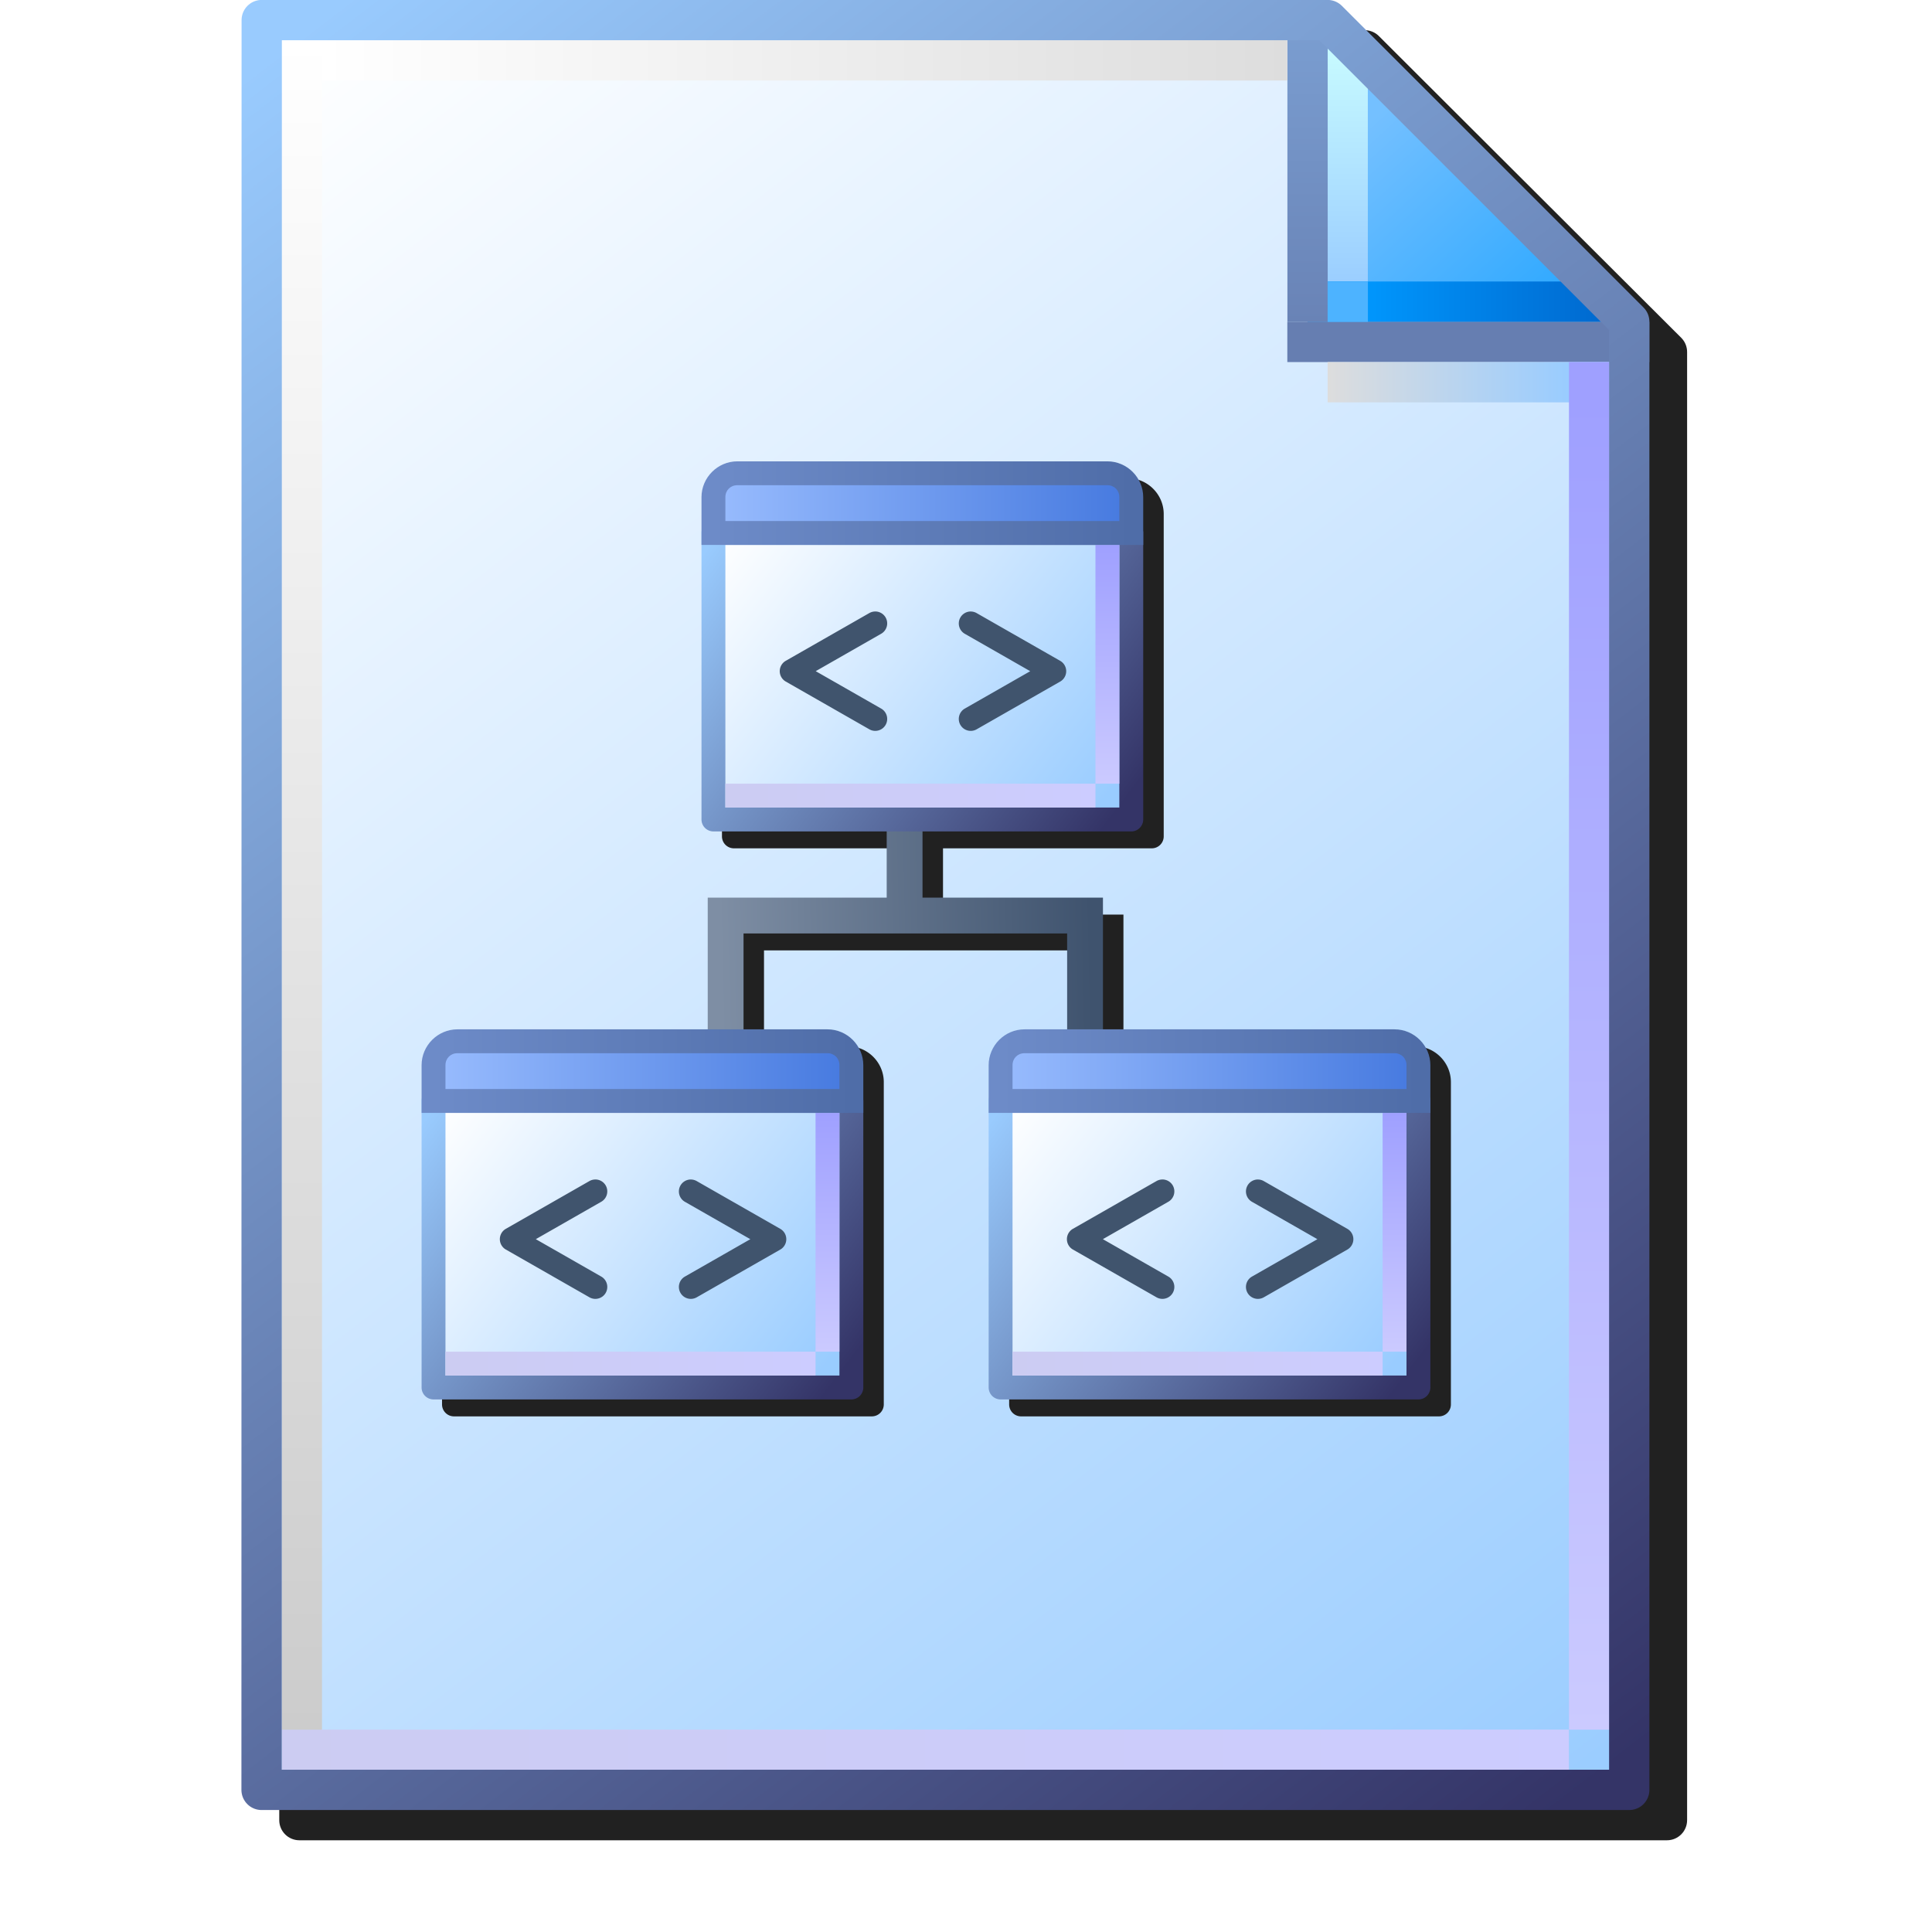 <?xml version="1.0" encoding="UTF-8" standalone="no"?>
<svg
   inkscape:export-ydpi="96"
   inkscape:export-xdpi="96"
   inkscape:export-filename="/media/klapeto/Αρχεία/WindowsXP Theme/Vectors/RASTER/application-xsd.png"
   width="256"
   height="256"
   viewBox="0 0 256 256"
   version="1.1"
   id="svg8"
   inkscape:version="1.1.1 (3bf5ae0d25, 2021-09-20)"
   sodipodi:docname="schema.svg"
   xmlns:inkscape="http://www.inkscape.org/namespaces/inkscape"
   xmlns:sodipodi="http://sodipodi.sourceforge.net/DTD/sodipodi-0.dtd"
   xmlns:xlink="http://www.w3.org/1999/xlink"
   xmlns="http://www.w3.org/2000/svg"
   xmlns:svg="http://www.w3.org/2000/svg"
   xmlns:rdf="http://www.w3.org/1999/02/22-rdf-syntax-ns#"
   xmlns:cc="http://creativecommons.org/ns#"
   xmlns:dc="http://purl.org/dc/elements/1.1/">
  <defs
     id="defs2">
    <linearGradient
       id="linearGradient3564"
       inkscape:collect="always">
      <stop
         id="stop3560"
         offset="0"
         style="stop-color:#3f536e;stop-opacity:1" />
      <stop
         id="stop3562"
         offset="1"
         style="stop-color:#7e8ea4;stop-opacity:1" />
    </linearGradient>
    <linearGradient
       id="linearGradient3156"
       inkscape:collect="always">
      <stop
         id="stop3152"
         offset="0"
         style="stop-color:#4f6da8;stop-opacity:1" />
      <stop
         id="stop3154"
         offset="1"
         style="stop-color:#6d8bc8;stop-opacity:1" />
    </linearGradient>
    <linearGradient
       id="linearGradient3150"
       inkscape:collect="always">
      <stop
         id="stop3146"
         offset="0"
         style="stop-color:#96bafd;stop-opacity:1" />
      <stop
         id="stop3148"
         offset="1"
         style="stop-color:#487be0;stop-opacity:1" />
    </linearGradient>
    <linearGradient
       inkscape:collect="always"
       id="linearGradient1663">
      <stop
         style="stop-color:#ffffff;stop-opacity:1"
         offset="0"
         id="stop1659" />
      <stop
         style="stop-color:#dddddd;stop-opacity:1"
         offset="1"
         id="stop1661" />
    </linearGradient>
    <linearGradient
       inkscape:collect="always"
       id="linearGradient1653">
      <stop
         style="stop-color:#cccccc;stop-opacity:1"
         offset="0"
         id="stop1649" />
      <stop
         style="stop-color:#ffffff;stop-opacity:1"
         offset="1"
         id="stop1651" />
    </linearGradient>
    <linearGradient
       inkscape:collect="always"
       id="linearGradient1643">
      <stop
         style="stop-color:#ccccf2;stop-opacity:1"
         offset="0"
         id="stop1639" />
      <stop
         style="stop-color:#ccccff;stop-opacity:1"
         offset="1"
         id="stop1641" />
    </linearGradient>
    <linearGradient
       inkscape:collect="always"
       id="linearGradient1633">
      <stop
         style="stop-color:#9fa0ff;stop-opacity:1"
         offset="0"
         id="stop1629" />
      <stop
         style="stop-color:#cbcaff;stop-opacity:1"
         offset="1"
         id="stop1631" />
    </linearGradient>
    <linearGradient
       inkscape:collect="always"
       id="linearGradient869">
      <stop
         style="stop-color:#343467;stop-opacity:1"
         offset="0"
         id="stop865" />
      <stop
         style="stop-color:#99cbfe;stop-opacity:1"
         offset="1"
         id="stop867" />
    </linearGradient>
    <linearGradient
       inkscape:collect="always"
       id="linearGradient861">
      <stop
         style="stop-color:#99ccff;stop-opacity:1;"
         offset="0"
         id="stop857" />
      <stop
         style="stop-color:#ffffff;stop-opacity:1"
         offset="1"
         id="stop859" />
    </linearGradient>
    <linearGradient
       y2="83.838"
       x2="102.626"
       y1="95.322"
       x1="111.461"
       gradientTransform="translate(-88.178,-83.548)"
       gradientUnits="userSpaceOnUse"
       id="linearGradient1832-9-2-9"
       xlink:href="#linearGradient861"
       inkscape:collect="always" />
    <linearGradient
       gradientTransform="translate(14.155)"
       y2="11.509"
       x2="8.731"
       y1="11.509"
       x1="0.265"
       gradientUnits="userSpaceOnUse"
       id="linearGradient1850-2-8-5"
       xlink:href="#linearGradient1643"
       inkscape:collect="always" />
    <linearGradient
       gradientTransform="translate(14.155)"
       y2="0.265"
       x2="0.397"
       y1="11.377"
       x1="0.397"
       gradientUnits="userSpaceOnUse"
       id="linearGradient1852-3-8-9"
       xlink:href="#linearGradient1653"
       inkscape:collect="always" />
    <linearGradient
       y2="83.838"
       x2="102.626"
       y1="95.189"
       x1="111.329"
       gradientTransform="translate(-88.178,-83.548)"
       gradientUnits="userSpaceOnUse"
       id="linearGradient1834-1-8-5"
       xlink:href="#linearGradient869"
       inkscape:collect="always" />
    <linearGradient
       id="linearGradient1623"
       inkscape:collect="always">
      <stop
         id="stop1619"
         offset="0"
         style="stop-color:#dddddd;stop-opacity:1" />
      <stop
         id="stop1621"
         offset="1"
         style="stop-color:#99ccff;stop-opacity:1" />
    </linearGradient>
    <linearGradient
       inkscape:collect="always"
       id="linearGradient1613">
      <stop
         style="stop-color:#6983b6;stop-opacity:1"
         offset="0"
         id="stop1609" />
      <stop
         style="stop-color:#7ca0d3;stop-opacity:1"
         offset="1"
         id="stop1611" />
    </linearGradient>
    <linearGradient
       id="linearGradient1601"
       inkscape:collect="always">
      <stop
         id="stop1597"
         offset="0"
         style="stop-color:#0096fc;stop-opacity:1" />
      <stop
         id="stop1599"
         offset="1"
         style="stop-color:#0068ce;stop-opacity:1" />
    </linearGradient>
    <linearGradient
       id="linearGradient1576"
       inkscape:collect="always">
      <stop
         id="stop1572"
         offset="0"
         style="stop-color:#9bceff;stop-opacity:1" />
      <stop
         id="stop1574"
         offset="1"
         style="stop-color:#c9fcff;stop-opacity:1" />
    </linearGradient>
    <linearGradient
       id="linearGradient1562"
       inkscape:collect="always">
      <stop
         id="stop1558"
         offset="0"
         style="stop-color:#2da8ff;stop-opacity:1" />
      <stop
         id="stop1560"
         offset="1"
         style="stop-color:#74c0ff;stop-opacity:1" />
    </linearGradient>
    <linearGradient
       gradientTransform="translate(14.155)"
       y2="0.69"
       x2="7.542"
       y1="1.984"
       x1="8.731"
       gradientUnits="userSpaceOnUse"
       id="linearGradient1836"
       xlink:href="#linearGradient1562"
       inkscape:collect="always" />
    <linearGradient
       gradientTransform="translate(14.155)"
       y2="0.265"
       x2="7.276"
       y1="1.852"
       x1="7.276"
       gradientUnits="userSpaceOnUse"
       id="linearGradient1838"
       xlink:href="#linearGradient1576"
       inkscape:collect="always" />
    <linearGradient
       gradientTransform="translate(14.155)"
       y2="1.984"
       x2="8.996"
       y1="1.984"
       x1="7.408"
       gradientUnits="userSpaceOnUse"
       id="linearGradient1840"
       xlink:href="#linearGradient1601"
       inkscape:collect="always" />
    <linearGradient
       gradientTransform="translate(14.155)"
       y2="0"
       x2="7.011"
       y1="2.117"
       x1="7.011"
       gradientUnits="userSpaceOnUse"
       id="linearGradient1842"
       xlink:href="#linearGradient1613"
       inkscape:collect="always" />
    <linearGradient
       gradientTransform="translate(14.155)"
       y2="2.514"
       x2="8.731"
       y1="2.514"
       x1="7.144"
       gradientUnits="userSpaceOnUse"
       id="linearGradient1846"
       xlink:href="#linearGradient1623"
       inkscape:collect="always" />
    <linearGradient
       gradientTransform="translate(14.155)"
       y2="11.377"
       x2="8.864"
       y1="2.646"
       x1="8.864"
       gradientUnits="userSpaceOnUse"
       id="linearGradient1848"
       xlink:href="#linearGradient1633"
       inkscape:collect="always" />
    <linearGradient
       gradientTransform="translate(14.155)"
       y2="0.397"
       x2="6.879"
       y1="0.397"
       x1="0.529"
       gradientUnits="userSpaceOnUse"
       id="linearGradient1854"
       xlink:href="#linearGradient1663"
       inkscape:collect="always" />
    <filter
       inkscape:collect="always"
       style="color-interpolation-filters:sRGB"
       id="filter1189"
       x="-0.055"
       width="1.11"
       y="-0.043"
       height="1.085">
      <feGaussianBlur
         inkscape:collect="always"
         stdDeviation="4.264"
         id="feGaussianBlur1191" />
    </filter>
    <linearGradient
       y2="56"
       x2="-282.932"
       y1="55.641"
       x1="-267.358"
       gradientTransform="translate(-12.568)"
       gradientUnits="userSpaceOnUse"
       id="linearGradient4966"
       xlink:href="#linearGradient3564"
       inkscape:collect="always" />
    <linearGradient
       y2="0"
       x2="-16.432"
       y1="17.764"
       x1="8.334"
       gradientTransform="matrix(0.653,0,0,0.606,-118.875,-0.771)"
       gradientUnits="userSpaceOnUse"
       id="linearGradient4968"
       xlink:href="#linearGradient861"
       inkscape:collect="always" />
    <linearGradient
       y2="4"
       x2="-17.941"
       y1="22.473"
       x1="8.09"
       gradientTransform="matrix(0.653,0,0,0.606,-118.216,-3.127)"
       gradientUnits="userSpaceOnUse"
       id="linearGradient4970"
       xlink:href="#linearGradient869"
       inkscape:collect="always" />
    <linearGradient
       y2="14.252"
       x2="7.756"
       y1="0.933"
       x1="7.756"
       gradientTransform="matrix(0.809,0,0,0.751,-119.704,-1.2)"
       gradientUnits="userSpaceOnUse"
       id="linearGradient4972"
       xlink:href="#linearGradient1633"
       inkscape:collect="always" />
    <linearGradient
       y2="10.391"
       x2="19.386"
       y1="10.391"
       x1="0.218"
       gradientTransform="matrix(0.809,0,0,0.751,-129.609,2.198)"
       gradientUnits="userSpaceOnUse"
       id="linearGradient4974"
       xlink:href="#linearGradient1643"
       inkscape:collect="always" />
    <linearGradient
       y2="-9"
       x2="-116.932"
       y1="-9"
       x1="-133.432"
       gradientTransform="translate(4,6.5)"
       gradientUnits="userSpaceOnUse"
       id="linearGradient4976"
       xlink:href="#linearGradient3150"
       inkscape:collect="always" />
    <linearGradient
       y2="-8"
       x2="-133.932"
       y1="-8"
       x1="-116.432"
       gradientTransform="translate(4,6.5)"
       gradientUnits="userSpaceOnUse"
       id="linearGradient4978"
       xlink:href="#linearGradient3156"
       inkscape:collect="always" />
    <linearGradient
       y2="0"
       x2="-16.432"
       y1="17.764"
       x1="8.334"
       gradientTransform="matrix(0.653,0,0,0.606,-118.875,-0.771)"
       gradientUnits="userSpaceOnUse"
       id="linearGradient4980"
       xlink:href="#linearGradient861"
       inkscape:collect="always" />
    <linearGradient
       y2="4"
       x2="-17.941"
       y1="22.473"
       x1="8.09"
       gradientTransform="matrix(0.653,0,0,0.606,-118.216,-3.127)"
       gradientUnits="userSpaceOnUse"
       id="linearGradient4982"
       xlink:href="#linearGradient869"
       inkscape:collect="always" />
    <linearGradient
       y2="14.252"
       x2="7.756"
       y1="0.933"
       x1="7.756"
       gradientTransform="matrix(0.809,0,0,0.751,-119.704,-1.2)"
       gradientUnits="userSpaceOnUse"
       id="linearGradient4984"
       xlink:href="#linearGradient1633"
       inkscape:collect="always" />
    <linearGradient
       y2="10.391"
       x2="19.386"
       y1="10.391"
       x1="0.218"
       gradientTransform="matrix(0.809,0,0,0.751,-129.609,2.198)"
       gradientUnits="userSpaceOnUse"
       id="linearGradient4986"
       xlink:href="#linearGradient1643"
       inkscape:collect="always" />
    <linearGradient
       y2="-9"
       x2="-116.932"
       y1="-9"
       x1="-133.432"
       gradientTransform="translate(4,6.5)"
       gradientUnits="userSpaceOnUse"
       id="linearGradient4988"
       xlink:href="#linearGradient3150"
       inkscape:collect="always" />
    <linearGradient
       y2="-8"
       x2="-133.932"
       y1="-8"
       x1="-116.432"
       gradientTransform="translate(4,6.5)"
       gradientUnits="userSpaceOnUse"
       id="linearGradient4990"
       xlink:href="#linearGradient3156"
       inkscape:collect="always" />
    <linearGradient
       y2="0"
       x2="-16.432"
       y1="17.764"
       x1="8.334"
       gradientTransform="matrix(0.653,0,0,0.606,-118.875,-0.771)"
       gradientUnits="userSpaceOnUse"
       id="linearGradient4992"
       xlink:href="#linearGradient861"
       inkscape:collect="always" />
    <linearGradient
       y2="4"
       x2="-17.941"
       y1="22.473"
       x1="8.09"
       gradientTransform="matrix(0.653,0,0,0.606,-118.216,-3.127)"
       gradientUnits="userSpaceOnUse"
       id="linearGradient4994"
       xlink:href="#linearGradient869"
       inkscape:collect="always" />
    <linearGradient
       y2="14.252"
       x2="7.756"
       y1="0.933"
       x1="7.756"
       gradientTransform="matrix(0.809,0,0,0.751,-119.704,-1.2)"
       gradientUnits="userSpaceOnUse"
       id="linearGradient4996"
       xlink:href="#linearGradient1633"
       inkscape:collect="always" />
    <linearGradient
       y2="10.391"
       x2="19.386"
       y1="10.391"
       x1="0.218"
       gradientTransform="matrix(0.809,0,0,0.751,-129.609,2.198)"
       gradientUnits="userSpaceOnUse"
       id="linearGradient4998"
       xlink:href="#linearGradient1643"
       inkscape:collect="always" />
    <linearGradient
       y2="-9"
       x2="-116.932"
       y1="-9"
       x1="-133.432"
       gradientTransform="translate(4,6.5)"
       gradientUnits="userSpaceOnUse"
       id="linearGradient5000"
       xlink:href="#linearGradient3150"
       inkscape:collect="always" />
    <linearGradient
       y2="-8"
       x2="-133.932"
       y1="-8"
       x1="-116.432"
       gradientTransform="translate(4,6.5)"
       gradientUnits="userSpaceOnUse"
       id="linearGradient5002"
       xlink:href="#linearGradient3156"
       inkscape:collect="always" />
    <filter
       height="1.1"
       y="-0.05"
       width="1.093"
       x="-0.046"
       id="filter5402"
       style="color-interpolation-filters:sRGB"
       inkscape:collect="always">
      <feGaussianBlur
         id="feGaussianBlur5404"
         stdDeviation="4.632"
         inkscape:collect="always" />
    </filter>
  </defs>
  <sodipodi:namedview
     inkscape:snap-bbox-edge-midpoints="true"
     inkscape:snap-smooth-nodes="false"
     inkscape:snap-midpoints="false"
     inkscape:object-paths="false"
     inkscape:guide-bbox="true"
     showguides="true"
     id="base"
     pagecolor="#ffffff"
     bordercolor="#666666"
     borderopacity="1.0"
     inkscape:pageopacity="0.0"
     inkscape:pageshadow="2"
     inkscape:zoom="0.70710678"
     inkscape:cx="-569.92807"
     inkscape:cy="263.04372"
     inkscape:document-units="px"
     inkscape:current-layer="layer1"
     inkscape:document-rotation="0"
     showgrid="false"
     units="px"
     inkscape:window-width="3840"
     inkscape:window-height="2045"
     inkscape:window-x="3840"
     inkscape:window-y="0"
     inkscape:window-maximized="1"
     inkscape:snap-bbox="true"
     inkscape:bbox-nodes="true"
     fit-margin-top="0"
     fit-margin-left="0"
     fit-margin-right="0"
     fit-margin-bottom="0"
     inkscape:bbox-paths="true"
     inkscape:snap-global="true"
     inkscape:pagecheckerboard="0">
    <inkscape:grid
       type="xygrid"
       id="grid1504"
       originx="0"
       originy="0" />
    <inkscape:grid
       type="xygrid"
       id="grid1765"
       spacingx="0.5"
       spacingy="0.5" />
  </sodipodi:namedview>
  <g
     inkscape:label="Layer 1"
     inkscape:groupmode="layer"
     id="layer1"
     transform="translate(-12.568)">
    <g
       style="mix-blend-mode:normal;filter:url(#filter1189)"
       transform="translate(14.845,3.817)"
       id="g1164">
      <path
         sodipodi:nodetypes="cccccccccccccc"
         d="m 34.818,0.184 c 0,0 -0.091,1.193 -0.092,2.664 V 237.365 c 6.6e-4,1.471 1.193,2.663 2.664,2.664 H 218.609 c 1.471,-6.7e-4 2.663,-1.193 2.664,-2.664 V 45.488 42.822 c 4.8e-4,-0.675 -0.255,-1.325 -0.715,-1.818 L 180.5,1.029 c -0.504,-0.539 -1.209,-0.846 -1.947,-0.846 h -2.664 -2.666 z"
         style="color:#000000;font-style:normal;font-variant:normal;font-weight:normal;font-stretch:normal;font-size:medium;line-height:normal;font-family:sans-serif;font-variant-ligatures:normal;font-variant-position:normal;font-variant-caps:normal;font-variant-numeric:normal;font-variant-alternates:normal;font-variant-east-asian:normal;font-feature-settings:normal;font-variation-settings:normal;text-indent:0;text-align:start;text-decoration:none;text-decoration-line:none;text-decoration-style:solid;text-decoration-color:#000000;letter-spacing:normal;word-spacing:normal;text-transform:none;writing-mode:lr-tb;direction:ltr;text-orientation:mixed;dominant-baseline:auto;baseline-shift:baseline;text-anchor:start;white-space:normal;shape-padding:0;shape-margin:0;inline-size:0;clip-rule:nonzero;display:inline;overflow:visible;visibility:visible;isolation:auto;mix-blend-mode:normal;color-interpolation:sRGB;color-interpolation-filters:linearRGB;solid-color:#000000;solid-opacity:1;vector-effect:none;fill:#212121;fill-opacity:1;fill-rule:nonzero;stroke:none;stroke-width:5.33;stroke-linecap:butt;stroke-linejoin:round;stroke-miterlimit:4;stroke-dasharray:none;stroke-dashoffset:0;stroke-opacity:1;paint-order:normal;color-rendering:auto;image-rendering:auto;shape-rendering:auto;text-rendering:auto;enable-background:accumulate;stop-color:#000000;stop-opacity:1"
         id="path1166" />
    </g>
    <g
       transform="matrix(20.145,0,0,20.145,-240.584,0.001)"
       id="g943">
      <path
         id="rect1498-0"
         style="fill:url(#linearGradient1832-9-2-9);fill-opacity:1;stroke:none;stroke-width:0.265;stroke-linejoin:round;stroke-miterlimit:4;stroke-dasharray:none;stroke-opacity:1;paint-order:normal"
         d="m 14.288,0.132 h 7.011 l 1.984,2.117 v 9.525 h -8.996 z"
         sodipodi:nodetypes="cccccc" />
      <path
         style="fill:url(#linearGradient1836);fill-opacity:1;stroke:none;stroke-width:0.265px;stroke-linecap:butt;stroke-linejoin:miter;stroke-opacity:1"
         d="M 21.167,0.132 V 2.249 L 23.283,2.117 21.431,0.132 Z"
         id="path1548-1"
         sodipodi:nodetypes="ccccc" />
      <path
         style="fill:none;stroke:url(#linearGradient1838);stroke-width:0.265px;stroke-linecap:butt;stroke-linejoin:miter;stroke-opacity:1"
         d="M 21.431,2.117 V 0.265"
         id="path1570-0" />
      <path
         sodipodi:nodetypes="cc"
         style="fill:none;stroke:url(#linearGradient1840);stroke-width:0.265px;stroke-linecap:butt;stroke-linejoin:miter;stroke-opacity:1"
         d="M 23.151,1.984 H 21.167"
         id="path1595-5" />
      <path
         style="fill:#000000;fill-opacity:0;stroke:#667eb1;stroke-width:0.265;stroke-linecap:butt;stroke-linejoin:miter;stroke-miterlimit:4;stroke-dasharray:none;stroke-opacity:1"
         d="m 21.034,2.249 h 2.381"
         id="path1605-0"
         sodipodi:nodetypes="cc" />
      <path
         sodipodi:nodetypes="cc"
         id="path1593-1"
         d="M 21.167,0 V 2.117"
         style="fill:#7494c7;fill-opacity:1;stroke:url(#linearGradient1842);stroke-width:0.265;stroke-linecap:butt;stroke-linejoin:miter;stroke-miterlimit:4;stroke-dasharray:none;stroke-opacity:1" />
      <path
         style="fill:none;stroke:url(#linearGradient1846);stroke-width:0.265px;stroke-linecap:butt;stroke-linejoin:miter;stroke-opacity:1"
         d="m 21.299,2.514 h 1.852"
         id="path1617-8" />
      <path
         style="fill:none;stroke:url(#linearGradient1848);stroke-width:0.265px;stroke-linecap:butt;stroke-linejoin:miter;stroke-opacity:1"
         d="M 23.019,2.381 V 11.377"
         id="path1627-5"
         sodipodi:nodetypes="cc" />
      <path
         style="fill:none;stroke:url(#linearGradient1850-2-8-5);stroke-width:0.265px;stroke-linecap:butt;stroke-linejoin:miter;stroke-opacity:1"
         d="M 22.886,11.509 H 14.42"
         id="path1637-0" />
      <path
         style="fill:none;stroke:url(#linearGradient1852-3-8-9);stroke-width:0.265px;stroke-linecap:butt;stroke-linejoin:miter;stroke-opacity:1"
         d="M 14.552,11.377 V 0.265"
         id="path1647-6" />
      <path
         style="fill:#e8ebee;fill-opacity:1;stroke:url(#linearGradient1854);stroke-width:0.265px;stroke-linecap:butt;stroke-linejoin:miter;stroke-opacity:1"
         d="m 21.034,0.397 h -6.35"
         id="path1657-4" />
      <path
         sodipodi:nodetypes="cccccc"
         d="m 14.288,0.132 h 7.011 l 1.984,1.984 v 9.657 h -8.996 z"
         style="fill:none;fill-opacity:1;stroke:url(#linearGradient1834-1-8-5);stroke-width:0.265;stroke-linejoin:round;stroke-miterlimit:4;stroke-dasharray:none;stroke-opacity:1;paint-order:normal"
         id="path1566-2" />
      <rect
         y="1.852"
         x="21.299"
         height="0.265"
         width="0.265"
         id="rect928"
         style="fill:#4db3ff;fill-opacity:1;stroke:none;stroke-width:0.265;stroke-linecap:round;stroke-miterlimit:4;stroke-dasharray:none;stroke-opacity:1" />
    </g>
    <g
       transform="matrix(0.557,0,0,0.557,-174.746,82.663)"
       id="g5442">
      <path
         id="path5217"
         style="color:#000000;font-style:normal;font-variant:normal;font-weight:normal;font-stretch:normal;font-size:medium;line-height:normal;font-family:sans-serif;font-variant-ligatures:normal;font-variant-position:normal;font-variant-caps:normal;font-variant-numeric:normal;font-variant-alternates:normal;font-variant-east-asian:normal;font-feature-settings:normal;font-variation-settings:normal;text-indent:0;text-align:start;text-decoration:none;text-decoration-line:none;text-decoration-style:solid;text-decoration-color:#000000;letter-spacing:normal;word-spacing:normal;text-transform:none;writing-mode:lr-tb;direction:ltr;text-orientation:mixed;dominant-baseline:auto;baseline-shift:baseline;text-anchor:start;white-space:normal;shape-padding:0;shape-margin:0;inline-size:0;clip-rule:nonzero;display:inline;overflow:visible;visibility:visible;isolation:auto;mix-blend-mode:normal;color-interpolation:sRGB;color-interpolation-filters:linearRGB;solid-color:#000000;solid-opacity:1;vector-effect:none;fill:#212121;fill-opacity:1;fill-rule:nonzero;stroke:none;stroke-width:8.521;stroke-linecap:butt;stroke-linejoin:miter;stroke-miterlimit:4;stroke-dasharray:none;stroke-dashoffset:0;stroke-opacity:1;filter:url(#filter5402);color-rendering:auto;image-rendering:auto;shape-rendering:auto;text-rendering:auto;enable-background:accumulate;stop-color:#000000"
         d="m 516.56,-34.645 c -4.671,0 -8.52,3.85 -8.52,8.521 v 8.451 a 2.841,2.841 0 0 0 0,0.068 v 2.84 65.326 a 2.841,2.841 0 0 0 2.84,2.84 h 41.221 v 15.756 h -42.582 v 31.332 h -59.551 c -4.671,0 -8.521,3.85 -8.521,8.521 v 8.453 a 2.841,2.841 0 0 0 0,0.066 v 2.84 65.326 a 2.841,2.841 0 0 0 2.84,2.84 h 99.408 a 2.841,2.841 0 0 0 2.84,-2.84 v -68.166 -8.52 c 0,-4.671 -3.848,-8.521 -8.52,-8.521 H 518.041 V 77.679 h 76.986 v 22.811 h -10.148 c -4.671,0 -8.521,3.85 -8.521,8.521 v 11.359 65.326 a 2.841,2.841 0 0 0 2.842,2.84 h 99.408 a 2.841,2.841 0 0 0 2.84,-2.84 v -68.166 -8.52 c 0,-4.671 -3.85,-8.521 -8.521,-8.521 h -69.379 V 69.158 H 560.623 V 53.402 h 49.666 a 2.841,2.841 0 0 0 2.84,-2.84 v -65.326 -2.84 -8.52 c 0,-4.671 -3.848,-8.521 -8.52,-8.521 z" />
      <g
         transform="matrix(5.68,0,0,5.68,2114.637,-235.817)"
         id="g3599-2-2">
        <path
           style="color:#000000;font-style:normal;font-variant:normal;font-weight:normal;font-stretch:normal;font-size:medium;line-height:normal;font-family:sans-serif;font-variant-ligatures:normal;font-variant-position:normal;font-variant-caps:normal;font-variant-numeric:normal;font-variant-alternates:normal;font-variant-east-asian:normal;font-feature-settings:normal;font-variation-settings:normal;text-indent:0;text-align:start;text-decoration:none;text-decoration-line:none;text-decoration-style:solid;text-decoration-color:#000000;letter-spacing:normal;word-spacing:normal;text-transform:none;writing-mode:lr-tb;direction:ltr;text-orientation:mixed;dominant-baseline:auto;baseline-shift:baseline;text-anchor:start;white-space:normal;shape-padding:0;shape-margin:0;inline-size:0;clip-rule:nonzero;display:inline;overflow:visible;visibility:visible;opacity:1;isolation:auto;mix-blend-mode:normal;color-interpolation:sRGB;color-interpolation-filters:linearRGB;solid-color:#000000;solid-opacity:1;vector-effect:none;fill:url(#linearGradient4966);fill-opacity:1;fill-rule:nonzero;stroke:none;stroke-width:1.5;stroke-linecap:butt;stroke-linejoin:miter;stroke-miterlimit:4;stroke-dasharray:none;stroke-dashoffset:0;stroke-opacity:1;color-rendering:auto;image-rendering:auto;shape-rendering:auto;text-rendering:auto;enable-background:accumulate;stop-color:#000000;stop-opacity:1"
           d="m -288.52,49.75 v 3.234 h -7.496 v 6.693 h 1.5 v -5.193 h 13.553 v 5.271 h 1.5 v -6.771 h -7.557 V 49.75 Z"
           id="path5006"
           transform="translate(12.568)" />
        <g
           id="g3051-3-8-9-9-3"
           transform="translate(-141.25,62.5)">
          <g
             id="g5133"
             style="opacity:1">
            <path
               style="color:#000000;font-style:normal;font-variant:normal;font-weight:normal;font-stretch:normal;font-size:medium;line-height:normal;font-family:sans-serif;font-variant-ligatures:normal;font-variant-position:normal;font-variant-caps:normal;font-variant-numeric:normal;font-variant-alternates:normal;font-variant-east-asian:normal;font-feature-settings:normal;font-variation-settings:normal;text-indent:0;text-align:start;text-decoration:none;text-decoration-line:none;text-decoration-style:solid;text-decoration-color:#000000;letter-spacing:normal;word-spacing:normal;text-transform:none;writing-mode:lr-tb;direction:ltr;text-orientation:mixed;dominant-baseline:auto;baseline-shift:baseline;text-anchor:start;white-space:normal;shape-padding:0;shape-margin:0;inline-size:0;clip-rule:nonzero;display:inline;overflow:visible;visibility:visible;isolation:auto;mix-blend-mode:normal;color-interpolation:sRGB;color-interpolation-filters:linearRGB;solid-color:#000000;solid-opacity:1;vector-effect:none;fill:url(#linearGradient4968);fill-opacity:1;fill-rule:nonzero;stroke:none;stroke-width:1;stroke-linecap:round;stroke-linejoin:round;stroke-miterlimit:4;stroke-dasharray:none;stroke-dashoffset:0;stroke-opacity:1;color-rendering:auto;image-rendering:auto;shape-rendering:auto;text-rendering:auto;enable-background:accumulate;stop-color:#000000;stop-opacity:1"
               d="m -112.432,-1 v 12 h -17.5 V -1 Z"
               id="path5135" />
            <path
               style="color:#000000;font-style:normal;font-variant:normal;font-weight:normal;font-stretch:normal;font-size:medium;line-height:normal;font-family:sans-serif;font-variant-ligatures:normal;font-variant-position:normal;font-variant-caps:normal;font-variant-numeric:normal;font-variant-alternates:normal;font-variant-east-asian:normal;font-feature-settings:normal;font-variation-settings:normal;text-indent:0;text-align:start;text-decoration:none;text-decoration-line:none;text-decoration-style:solid;text-decoration-color:#000000;letter-spacing:normal;word-spacing:normal;text-transform:none;writing-mode:lr-tb;direction:ltr;text-orientation:mixed;dominant-baseline:auto;baseline-shift:baseline;text-anchor:start;white-space:normal;shape-padding:0;shape-margin:0;inline-size:0;clip-rule:nonzero;display:inline;overflow:visible;visibility:visible;isolation:auto;mix-blend-mode:normal;color-interpolation:sRGB;color-interpolation-filters:linearRGB;solid-color:#000000;solid-opacity:1;vector-effect:none;fill:url(#linearGradient4970);fill-opacity:1;fill-rule:nonzero;stroke:none;stroke-width:1;stroke-linecap:round;stroke-linejoin:round;stroke-miterlimit:4;stroke-dasharray:none;stroke-dashoffset:0;stroke-opacity:1;color-rendering:auto;image-rendering:auto;shape-rendering:auto;text-rendering:auto;enable-background:accumulate;stop-color:#000000;stop-opacity:1"
               d="m -129.932,-1.5 a 0.5,0.5 0 0 0 -0.5,0.5 v 12 a 0.5,0.5 0 0 0 0.5,0.5 h 17.5 a 0.5,0.5 0 0 0 0.5,-0.5 V -1 a 0.5,0.5 0 0 0 -0.5,-0.5 z m 0.5,1 h 16.5 v 11 h -16.5 z"
               id="path5137" />
          </g>
          <path
             style="color:#000000;font-style:normal;font-variant:normal;font-weight:normal;font-stretch:normal;font-size:medium;line-height:normal;font-family:sans-serif;font-variant-ligatures:normal;font-variant-position:normal;font-variant-caps:normal;font-variant-numeric:normal;font-variant-alternates:normal;font-variant-east-asian:normal;font-feature-settings:normal;font-variation-settings:normal;text-indent:0;text-align:start;text-decoration:none;text-decoration-line:none;text-decoration-style:solid;text-decoration-color:#000000;letter-spacing:normal;word-spacing:normal;text-transform:none;writing-mode:lr-tb;direction:ltr;text-orientation:mixed;dominant-baseline:auto;baseline-shift:baseline;text-anchor:start;white-space:normal;shape-padding:0;shape-margin:0;inline-size:0;clip-rule:nonzero;display:inline;overflow:visible;visibility:visible;opacity:1;isolation:auto;mix-blend-mode:normal;color-interpolation:sRGB;color-interpolation-filters:linearRGB;solid-color:#000000;solid-opacity:1;vector-effect:none;fill:url(#linearGradient4972);fill-opacity:1;fill-rule:nonzero;stroke:none;stroke-width:1;stroke-linecap:butt;stroke-linejoin:miter;stroke-miterlimit:4;stroke-dasharray:none;stroke-dashoffset:0;stroke-opacity:1;color-rendering:auto;image-rendering:auto;shape-rendering:auto;text-rendering:auto;enable-background:accumulate;stop-color:#000000;stop-opacity:1"
             d="m -113.932,-0.5 v 10 h 1 v -10 z"
             id="path5141" />
          <path
             style="color:#000000;font-style:normal;font-variant:normal;font-weight:normal;font-stretch:normal;font-size:medium;line-height:normal;font-family:sans-serif;font-variant-ligatures:normal;font-variant-position:normal;font-variant-caps:normal;font-variant-numeric:normal;font-variant-alternates:normal;font-variant-east-asian:normal;font-feature-settings:normal;font-variation-settings:normal;text-indent:0;text-align:start;text-decoration:none;text-decoration-line:none;text-decoration-style:solid;text-decoration-color:#000000;letter-spacing:normal;word-spacing:normal;text-transform:none;writing-mode:lr-tb;direction:ltr;text-orientation:mixed;dominant-baseline:auto;baseline-shift:baseline;text-anchor:start;white-space:normal;shape-padding:0;shape-margin:0;inline-size:0;clip-rule:nonzero;display:inline;overflow:visible;visibility:visible;opacity:1;isolation:auto;mix-blend-mode:normal;color-interpolation:sRGB;color-interpolation-filters:linearRGB;solid-color:#000000;solid-opacity:1;vector-effect:none;fill:url(#linearGradient4974);fill-opacity:1;fill-rule:nonzero;stroke:none;stroke-width:1;stroke-linecap:butt;stroke-linejoin:miter;stroke-miterlimit:4;stroke-dasharray:none;stroke-dashoffset:0;stroke-opacity:1;color-rendering:auto;image-rendering:auto;shape-rendering:auto;text-rendering:auto;enable-background:accumulate;stop-color:#000000;stop-opacity:1"
             d="m -129.432,9.5 v 1 h 15.5 v -1 z"
             id="path5145" />
          <path
             style="color:#000000;font-style:normal;font-variant:normal;font-weight:normal;font-stretch:normal;font-size:medium;line-height:normal;font-family:sans-serif;font-variant-ligatures:normal;font-variant-position:normal;font-variant-caps:normal;font-variant-numeric:normal;font-variant-alternates:normal;font-variant-east-asian:normal;font-feature-settings:normal;font-variation-settings:normal;text-indent:0;text-align:start;text-decoration:none;text-decoration-line:none;text-decoration-style:solid;text-decoration-color:#000000;letter-spacing:normal;word-spacing:normal;text-transform:none;writing-mode:lr-tb;direction:ltr;text-orientation:mixed;dominant-baseline:auto;baseline-shift:baseline;text-anchor:start;white-space:normal;shape-padding:0;shape-margin:0;inline-size:0;clip-rule:nonzero;display:inline;overflow:visible;visibility:visible;opacity:1;isolation:auto;mix-blend-mode:normal;color-interpolation:sRGB;color-interpolation-filters:linearRGB;solid-color:#000000;solid-opacity:1;vector-effect:none;fill:#40546d;fill-opacity:1;fill-rule:nonzero;stroke:none;stroke-width:1;stroke-linecap:round;stroke-linejoin:round;stroke-miterlimit:4;stroke-dasharray:none;stroke-dashoffset:0;stroke-opacity:1;color-rendering:auto;image-rendering:auto;shape-rendering:auto;text-rendering:auto;enable-background:accumulate;stop-color:#000000;stop-opacity:1"
             d="m -123.164,2.289 a 0.5,0.5 0 0 0 -0.24,0.066 l -3.5,2 a 0.5,0.5 0 0 0 0,0.867 l 3.5,2 a 0.5,0.5 0 0 0 0.684,-0.186 0.5,0.5 0 0 0 -0.188,-0.682 l -2.74,-1.566 2.74,-1.566 a 0.5,0.5 0 0 0 0.188,-0.682 0.5,0.5 0 0 0 -0.443,-0.252 z"
             id="path5149" />
          <path
             style="color:#000000;font-style:normal;font-variant:normal;font-weight:normal;font-stretch:normal;font-size:medium;line-height:normal;font-family:sans-serif;font-variant-ligatures:normal;font-variant-position:normal;font-variant-caps:normal;font-variant-numeric:normal;font-variant-alternates:normal;font-variant-east-asian:normal;font-feature-settings:normal;font-variation-settings:normal;text-indent:0;text-align:start;text-decoration:none;text-decoration-line:none;text-decoration-style:solid;text-decoration-color:#000000;letter-spacing:normal;word-spacing:normal;text-transform:none;writing-mode:lr-tb;direction:ltr;text-orientation:mixed;dominant-baseline:auto;baseline-shift:baseline;text-anchor:start;white-space:normal;shape-padding:0;shape-margin:0;inline-size:0;clip-rule:nonzero;display:inline;overflow:visible;visibility:visible;opacity:1;isolation:auto;mix-blend-mode:normal;color-interpolation:sRGB;color-interpolation-filters:linearRGB;solid-color:#000000;solid-opacity:1;vector-effect:none;fill:#40546d;fill-opacity:1;fill-rule:nonzero;stroke:none;stroke-width:1;stroke-linecap:round;stroke-linejoin:round;stroke-miterlimit:4;stroke-dasharray:none;stroke-dashoffset:0;stroke-opacity:1;color-rendering:auto;image-rendering:auto;shape-rendering:auto;text-rendering:auto;enable-background:accumulate;stop-color:#000000;stop-opacity:1"
             d="m -119.135,2.289 a 0.5,0.5 0 0 0 -0.455,0.252 0.5,0.5 0 0 0 0.186,0.682 l 2.74,1.566 -2.74,1.566 a 0.5,0.5 0 0 0 -0.186,0.682 0.5,0.5 0 0 0 0.682,0.186 l 3.5,-2 a 0.5,0.5 0 0 0 0,-0.867 l -3.5,-2 a 0.5,0.5 0 0 0 -0.227,-0.066 z"
             id="path5153" />
          <g
             id="g5155"
             style="opacity:1">
            <path
               style="color:#000000;font-style:normal;font-variant:normal;font-weight:normal;font-stretch:normal;font-size:medium;line-height:normal;font-family:sans-serif;font-variant-ligatures:normal;font-variant-position:normal;font-variant-caps:normal;font-variant-numeric:normal;font-variant-alternates:normal;font-variant-east-asian:normal;font-feature-settings:normal;font-variation-settings:normal;text-indent:0;text-align:start;text-decoration:none;text-decoration-line:none;text-decoration-style:solid;text-decoration-color:#000000;letter-spacing:normal;word-spacing:normal;text-transform:none;writing-mode:lr-tb;direction:ltr;text-orientation:mixed;dominant-baseline:auto;baseline-shift:baseline;text-anchor:start;white-space:normal;shape-padding:0;shape-margin:0;inline-size:0;clip-rule:nonzero;display:inline;overflow:visible;visibility:visible;isolation:auto;mix-blend-mode:normal;color-interpolation:sRGB;color-interpolation-filters:linearRGB;solid-color:#000000;solid-opacity:1;vector-effect:none;fill:url(#linearGradient4976);fill-opacity:1;fill-rule:evenodd;stroke:none;stroke-width:1;stroke-linecap:round;stroke-linejoin:miter;stroke-miterlimit:4;stroke-dasharray:none;stroke-dashoffset:0;stroke-opacity:1;color-rendering:auto;image-rendering:auto;shape-rendering:auto;text-rendering:auto;enable-background:accumulate;stop-color:#000000;stop-opacity:1"
               d="m -128.932,-3.5 h 15.5 c 0.554,0 1,0.446 1,1 l 1e-5,1.5 h -17.5 l -1e-5,-1.5 c 0,-0.554 0.446,-1 1,-1 z"
               id="path5157" />
            <path
               style="color:#000000;font-style:normal;font-variant:normal;font-weight:normal;font-stretch:normal;font-size:medium;line-height:normal;font-family:sans-serif;font-variant-ligatures:normal;font-variant-position:normal;font-variant-caps:normal;font-variant-numeric:normal;font-variant-alternates:normal;font-variant-east-asian:normal;font-feature-settings:normal;font-variation-settings:normal;text-indent:0;text-align:start;text-decoration:none;text-decoration-line:none;text-decoration-style:solid;text-decoration-color:#000000;letter-spacing:normal;word-spacing:normal;text-transform:none;writing-mode:lr-tb;direction:ltr;text-orientation:mixed;dominant-baseline:auto;baseline-shift:baseline;text-anchor:start;white-space:normal;shape-padding:0;shape-margin:0;inline-size:0;clip-rule:nonzero;display:inline;overflow:visible;visibility:visible;isolation:auto;mix-blend-mode:normal;color-interpolation:sRGB;color-interpolation-filters:linearRGB;solid-color:#000000;solid-opacity:1;vector-effect:none;fill:url(#linearGradient4978);fill-opacity:1;fill-rule:evenodd;stroke:none;stroke-width:1;stroke-linecap:round;stroke-linejoin:miter;stroke-miterlimit:4;stroke-dasharray:none;stroke-dashoffset:0;stroke-opacity:1;color-rendering:auto;image-rendering:auto;shape-rendering:auto;text-rendering:auto;enable-background:accumulate;stop-color:#000000;stop-opacity:1"
               d="m -128.932,-4 c -0.822,0 -1.5,0.678 -1.5,1.5 v 2 h 18.5 v -2 c 0,-0.822 -0.678,-1.5 -1.5,-1.5 z m 0,1 h 15.5 c 0.286,0 0.5,0.214 0.5,0.5 v 1 h -16.5 v -1 c 0,-0.286 0.214,-0.5 0.5,-0.5 z"
               id="path5159" />
          </g>
        </g>
        <g
           transform="translate(-165,62.5)"
           id="g3051-3-8-9-8-3-1">
          <g
             id="g5161"
             style="opacity:1">
            <path
               style="color:#000000;font-style:normal;font-variant:normal;font-weight:normal;font-stretch:normal;font-size:medium;line-height:normal;font-family:sans-serif;font-variant-ligatures:normal;font-variant-position:normal;font-variant-caps:normal;font-variant-numeric:normal;font-variant-alternates:normal;font-variant-east-asian:normal;font-feature-settings:normal;font-variation-settings:normal;text-indent:0;text-align:start;text-decoration:none;text-decoration-line:none;text-decoration-style:solid;text-decoration-color:#000000;letter-spacing:normal;word-spacing:normal;text-transform:none;writing-mode:lr-tb;direction:ltr;text-orientation:mixed;dominant-baseline:auto;baseline-shift:baseline;text-anchor:start;white-space:normal;shape-padding:0;shape-margin:0;inline-size:0;clip-rule:nonzero;display:inline;overflow:visible;visibility:visible;isolation:auto;mix-blend-mode:normal;color-interpolation:sRGB;color-interpolation-filters:linearRGB;solid-color:#000000;solid-opacity:1;vector-effect:none;fill:url(#linearGradient4980);fill-opacity:1;fill-rule:nonzero;stroke:none;stroke-width:1;stroke-linecap:round;stroke-linejoin:round;stroke-miterlimit:4;stroke-dasharray:none;stroke-dashoffset:0;stroke-opacity:1;color-rendering:auto;image-rendering:auto;shape-rendering:auto;text-rendering:auto;enable-background:accumulate;stop-color:#000000;stop-opacity:1"
               d="m -112.432,-1 v 12 h -17.5 V -1 Z"
               id="path5163" />
            <path
               style="color:#000000;font-style:normal;font-variant:normal;font-weight:normal;font-stretch:normal;font-size:medium;line-height:normal;font-family:sans-serif;font-variant-ligatures:normal;font-variant-position:normal;font-variant-caps:normal;font-variant-numeric:normal;font-variant-alternates:normal;font-variant-east-asian:normal;font-feature-settings:normal;font-variation-settings:normal;text-indent:0;text-align:start;text-decoration:none;text-decoration-line:none;text-decoration-style:solid;text-decoration-color:#000000;letter-spacing:normal;word-spacing:normal;text-transform:none;writing-mode:lr-tb;direction:ltr;text-orientation:mixed;dominant-baseline:auto;baseline-shift:baseline;text-anchor:start;white-space:normal;shape-padding:0;shape-margin:0;inline-size:0;clip-rule:nonzero;display:inline;overflow:visible;visibility:visible;isolation:auto;mix-blend-mode:normal;color-interpolation:sRGB;color-interpolation-filters:linearRGB;solid-color:#000000;solid-opacity:1;vector-effect:none;fill:url(#linearGradient4982);fill-opacity:1;fill-rule:nonzero;stroke:none;stroke-width:1;stroke-linecap:round;stroke-linejoin:round;stroke-miterlimit:4;stroke-dasharray:none;stroke-dashoffset:0;stroke-opacity:1;color-rendering:auto;image-rendering:auto;shape-rendering:auto;text-rendering:auto;enable-background:accumulate;stop-color:#000000;stop-opacity:1"
               d="m -129.932,-1.5 a 0.5,0.5 0 0 0 -0.5,0.5 v 12 a 0.5,0.5 0 0 0 0.5,0.5 h 17.5 a 0.5,0.5 0 0 0 0.5,-0.5 V -1 a 0.5,0.5 0 0 0 -0.5,-0.5 z m 0.5,1 h 16.5 v 11 h -16.5 z"
               id="path5165" />
          </g>
          <path
             style="color:#000000;font-style:normal;font-variant:normal;font-weight:normal;font-stretch:normal;font-size:medium;line-height:normal;font-family:sans-serif;font-variant-ligatures:normal;font-variant-position:normal;font-variant-caps:normal;font-variant-numeric:normal;font-variant-alternates:normal;font-variant-east-asian:normal;font-feature-settings:normal;font-variation-settings:normal;text-indent:0;text-align:start;text-decoration:none;text-decoration-line:none;text-decoration-style:solid;text-decoration-color:#000000;letter-spacing:normal;word-spacing:normal;text-transform:none;writing-mode:lr-tb;direction:ltr;text-orientation:mixed;dominant-baseline:auto;baseline-shift:baseline;text-anchor:start;white-space:normal;shape-padding:0;shape-margin:0;inline-size:0;clip-rule:nonzero;display:inline;overflow:visible;visibility:visible;opacity:1;isolation:auto;mix-blend-mode:normal;color-interpolation:sRGB;color-interpolation-filters:linearRGB;solid-color:#000000;solid-opacity:1;vector-effect:none;fill:url(#linearGradient4984);fill-opacity:1;fill-rule:nonzero;stroke:none;stroke-width:1;stroke-linecap:butt;stroke-linejoin:miter;stroke-miterlimit:4;stroke-dasharray:none;stroke-dashoffset:0;stroke-opacity:1;color-rendering:auto;image-rendering:auto;shape-rendering:auto;text-rendering:auto;enable-background:accumulate;stop-color:#000000;stop-opacity:1"
             d="m -113.932,-0.5 v 10 h 1 v -10 z"
             id="path5169" />
          <path
             style="color:#000000;font-style:normal;font-variant:normal;font-weight:normal;font-stretch:normal;font-size:medium;line-height:normal;font-family:sans-serif;font-variant-ligatures:normal;font-variant-position:normal;font-variant-caps:normal;font-variant-numeric:normal;font-variant-alternates:normal;font-variant-east-asian:normal;font-feature-settings:normal;font-variation-settings:normal;text-indent:0;text-align:start;text-decoration:none;text-decoration-line:none;text-decoration-style:solid;text-decoration-color:#000000;letter-spacing:normal;word-spacing:normal;text-transform:none;writing-mode:lr-tb;direction:ltr;text-orientation:mixed;dominant-baseline:auto;baseline-shift:baseline;text-anchor:start;white-space:normal;shape-padding:0;shape-margin:0;inline-size:0;clip-rule:nonzero;display:inline;overflow:visible;visibility:visible;opacity:1;isolation:auto;mix-blend-mode:normal;color-interpolation:sRGB;color-interpolation-filters:linearRGB;solid-color:#000000;solid-opacity:1;vector-effect:none;fill:url(#linearGradient4986);fill-opacity:1;fill-rule:nonzero;stroke:none;stroke-width:1;stroke-linecap:butt;stroke-linejoin:miter;stroke-miterlimit:4;stroke-dasharray:none;stroke-dashoffset:0;stroke-opacity:1;color-rendering:auto;image-rendering:auto;shape-rendering:auto;text-rendering:auto;enable-background:accumulate;stop-color:#000000;stop-opacity:1"
             d="m -129.432,9.5 v 1 h 15.5 v -1 z"
             id="path5173" />
          <path
             style="color:#000000;font-style:normal;font-variant:normal;font-weight:normal;font-stretch:normal;font-size:medium;line-height:normal;font-family:sans-serif;font-variant-ligatures:normal;font-variant-position:normal;font-variant-caps:normal;font-variant-numeric:normal;font-variant-alternates:normal;font-variant-east-asian:normal;font-feature-settings:normal;font-variation-settings:normal;text-indent:0;text-align:start;text-decoration:none;text-decoration-line:none;text-decoration-style:solid;text-decoration-color:#000000;letter-spacing:normal;word-spacing:normal;text-transform:none;writing-mode:lr-tb;direction:ltr;text-orientation:mixed;dominant-baseline:auto;baseline-shift:baseline;text-anchor:start;white-space:normal;shape-padding:0;shape-margin:0;inline-size:0;clip-rule:nonzero;display:inline;overflow:visible;visibility:visible;opacity:1;isolation:auto;mix-blend-mode:normal;color-interpolation:sRGB;color-interpolation-filters:linearRGB;solid-color:#000000;solid-opacity:1;vector-effect:none;fill:#40546d;fill-opacity:1;fill-rule:nonzero;stroke:none;stroke-width:1;stroke-linecap:round;stroke-linejoin:round;stroke-miterlimit:4;stroke-dasharray:none;stroke-dashoffset:0;stroke-opacity:1;color-rendering:auto;image-rendering:auto;shape-rendering:auto;text-rendering:auto;enable-background:accumulate;stop-color:#000000;stop-opacity:1"
             d="m -123.164,2.289 a 0.5,0.5 0 0 0 -0.24,0.066 l -3.5,2 a 0.5,0.5 0 0 0 0,0.867 l 3.5,2 a 0.5,0.5 0 0 0 0.684,-0.186 0.5,0.5 0 0 0 -0.188,-0.682 l -2.74,-1.566 2.74,-1.566 a 0.5,0.5 0 0 0 0.188,-0.682 0.5,0.5 0 0 0 -0.443,-0.252 z"
             id="path5177" />
          <path
             style="color:#000000;font-style:normal;font-variant:normal;font-weight:normal;font-stretch:normal;font-size:medium;line-height:normal;font-family:sans-serif;font-variant-ligatures:normal;font-variant-position:normal;font-variant-caps:normal;font-variant-numeric:normal;font-variant-alternates:normal;font-variant-east-asian:normal;font-feature-settings:normal;font-variation-settings:normal;text-indent:0;text-align:start;text-decoration:none;text-decoration-line:none;text-decoration-style:solid;text-decoration-color:#000000;letter-spacing:normal;word-spacing:normal;text-transform:none;writing-mode:lr-tb;direction:ltr;text-orientation:mixed;dominant-baseline:auto;baseline-shift:baseline;text-anchor:start;white-space:normal;shape-padding:0;shape-margin:0;inline-size:0;clip-rule:nonzero;display:inline;overflow:visible;visibility:visible;opacity:1;isolation:auto;mix-blend-mode:normal;color-interpolation:sRGB;color-interpolation-filters:linearRGB;solid-color:#000000;solid-opacity:1;vector-effect:none;fill:#40546d;fill-opacity:1;fill-rule:nonzero;stroke:none;stroke-width:1;stroke-linecap:round;stroke-linejoin:round;stroke-miterlimit:4;stroke-dasharray:none;stroke-dashoffset:0;stroke-opacity:1;color-rendering:auto;image-rendering:auto;shape-rendering:auto;text-rendering:auto;enable-background:accumulate;stop-color:#000000;stop-opacity:1"
             d="m -119.135,2.289 a 0.5,0.5 0 0 0 -0.455,0.252 0.5,0.5 0 0 0 0.186,0.682 l 2.74,1.566 -2.74,1.566 a 0.5,0.5 0 0 0 -0.186,0.682 0.5,0.5 0 0 0 0.682,0.186 l 3.5,-2 a 0.5,0.5 0 0 0 0,-0.867 l -3.5,-2 a 0.5,0.5 0 0 0 -0.227,-0.066 z"
             id="path5181" />
          <g
             id="g5183"
             style="opacity:1">
            <path
               style="color:#000000;font-style:normal;font-variant:normal;font-weight:normal;font-stretch:normal;font-size:medium;line-height:normal;font-family:sans-serif;font-variant-ligatures:normal;font-variant-position:normal;font-variant-caps:normal;font-variant-numeric:normal;font-variant-alternates:normal;font-variant-east-asian:normal;font-feature-settings:normal;font-variation-settings:normal;text-indent:0;text-align:start;text-decoration:none;text-decoration-line:none;text-decoration-style:solid;text-decoration-color:#000000;letter-spacing:normal;word-spacing:normal;text-transform:none;writing-mode:lr-tb;direction:ltr;text-orientation:mixed;dominant-baseline:auto;baseline-shift:baseline;text-anchor:start;white-space:normal;shape-padding:0;shape-margin:0;inline-size:0;clip-rule:nonzero;display:inline;overflow:visible;visibility:visible;isolation:auto;mix-blend-mode:normal;color-interpolation:sRGB;color-interpolation-filters:linearRGB;solid-color:#000000;solid-opacity:1;vector-effect:none;fill:url(#linearGradient4988);fill-opacity:1;fill-rule:evenodd;stroke:none;stroke-width:1;stroke-linecap:round;stroke-linejoin:miter;stroke-miterlimit:4;stroke-dasharray:none;stroke-dashoffset:0;stroke-opacity:1;color-rendering:auto;image-rendering:auto;shape-rendering:auto;text-rendering:auto;enable-background:accumulate;stop-color:#000000;stop-opacity:1"
               d="m -128.932,-3.5 h 15.5 c 0.554,0 1,0.446 1,1 l 1e-5,1.5 h -17.5 l -1e-5,-1.5 c 0,-0.554 0.446,-1 1,-1 z"
               id="path5185" />
            <path
               style="color:#000000;font-style:normal;font-variant:normal;font-weight:normal;font-stretch:normal;font-size:medium;line-height:normal;font-family:sans-serif;font-variant-ligatures:normal;font-variant-position:normal;font-variant-caps:normal;font-variant-numeric:normal;font-variant-alternates:normal;font-variant-east-asian:normal;font-feature-settings:normal;font-variation-settings:normal;text-indent:0;text-align:start;text-decoration:none;text-decoration-line:none;text-decoration-style:solid;text-decoration-color:#000000;letter-spacing:normal;word-spacing:normal;text-transform:none;writing-mode:lr-tb;direction:ltr;text-orientation:mixed;dominant-baseline:auto;baseline-shift:baseline;text-anchor:start;white-space:normal;shape-padding:0;shape-margin:0;inline-size:0;clip-rule:nonzero;display:inline;overflow:visible;visibility:visible;isolation:auto;mix-blend-mode:normal;color-interpolation:sRGB;color-interpolation-filters:linearRGB;solid-color:#000000;solid-opacity:1;vector-effect:none;fill:url(#linearGradient4990);fill-opacity:1;fill-rule:evenodd;stroke:none;stroke-width:1;stroke-linecap:round;stroke-linejoin:miter;stroke-miterlimit:4;stroke-dasharray:none;stroke-dashoffset:0;stroke-opacity:1;color-rendering:auto;image-rendering:auto;shape-rendering:auto;text-rendering:auto;enable-background:accumulate;stop-color:#000000;stop-opacity:1"
               d="m -128.932,-4 c -0.822,0 -1.5,0.678 -1.5,1.5 v 2 h 18.5 v -2 c 0,-0.822 -0.678,-1.5 -1.5,-1.5 z m 0,1 h 15.5 c 0.286,0 0.5,0.214 0.5,0.5 v 1 h -16.5 v -1 c 0,-0.286 0.214,-0.5 0.5,-0.5 z"
               id="path5187" />
          </g>
        </g>
        <g
           id="g3051-3-8-9-8-1-0-7"
           transform="translate(-153.277,38.711)">
          <g
             id="g5189"
             style="opacity:1">
            <path
               style="color:#000000;font-style:normal;font-variant:normal;font-weight:normal;font-stretch:normal;font-size:medium;line-height:normal;font-family:sans-serif;font-variant-ligatures:normal;font-variant-position:normal;font-variant-caps:normal;font-variant-numeric:normal;font-variant-alternates:normal;font-variant-east-asian:normal;font-feature-settings:normal;font-variation-settings:normal;text-indent:0;text-align:start;text-decoration:none;text-decoration-line:none;text-decoration-style:solid;text-decoration-color:#000000;letter-spacing:normal;word-spacing:normal;text-transform:none;writing-mode:lr-tb;direction:ltr;text-orientation:mixed;dominant-baseline:auto;baseline-shift:baseline;text-anchor:start;white-space:normal;shape-padding:0;shape-margin:0;inline-size:0;clip-rule:nonzero;display:inline;overflow:visible;visibility:visible;isolation:auto;mix-blend-mode:normal;color-interpolation:sRGB;color-interpolation-filters:linearRGB;solid-color:#000000;solid-opacity:1;vector-effect:none;fill:url(#linearGradient4992);fill-opacity:1;fill-rule:nonzero;stroke:none;stroke-width:1;stroke-linecap:round;stroke-linejoin:round;stroke-miterlimit:4;stroke-dasharray:none;stroke-dashoffset:0;stroke-opacity:1;color-rendering:auto;image-rendering:auto;shape-rendering:auto;text-rendering:auto;enable-background:accumulate;stop-color:#000000;stop-opacity:1"
               d="m -112.432,-1 v 12 h -17.5 V -1 Z"
               id="path5191" />
            <path
               style="color:#000000;font-style:normal;font-variant:normal;font-weight:normal;font-stretch:normal;font-size:medium;line-height:normal;font-family:sans-serif;font-variant-ligatures:normal;font-variant-position:normal;font-variant-caps:normal;font-variant-numeric:normal;font-variant-alternates:normal;font-variant-east-asian:normal;font-feature-settings:normal;font-variation-settings:normal;text-indent:0;text-align:start;text-decoration:none;text-decoration-line:none;text-decoration-style:solid;text-decoration-color:#000000;letter-spacing:normal;word-spacing:normal;text-transform:none;writing-mode:lr-tb;direction:ltr;text-orientation:mixed;dominant-baseline:auto;baseline-shift:baseline;text-anchor:start;white-space:normal;shape-padding:0;shape-margin:0;inline-size:0;clip-rule:nonzero;display:inline;overflow:visible;visibility:visible;isolation:auto;mix-blend-mode:normal;color-interpolation:sRGB;color-interpolation-filters:linearRGB;solid-color:#000000;solid-opacity:1;vector-effect:none;fill:url(#linearGradient4994);fill-opacity:1;fill-rule:nonzero;stroke:none;stroke-width:1;stroke-linecap:round;stroke-linejoin:round;stroke-miterlimit:4;stroke-dasharray:none;stroke-dashoffset:0;stroke-opacity:1;color-rendering:auto;image-rendering:auto;shape-rendering:auto;text-rendering:auto;enable-background:accumulate;stop-color:#000000;stop-opacity:1"
               d="m -129.932,-1.5 a 0.5,0.5 0 0 0 -0.5,0.5 v 12 a 0.5,0.5 0 0 0 0.5,0.5 h 17.5 a 0.5,0.5 0 0 0 0.5,-0.5 V -1 a 0.5,0.5 0 0 0 -0.5,-0.5 z m 0.5,1 h 16.5 v 11 h -16.5 z"
               id="path5193" />
          </g>
          <path
             style="color:#000000;font-style:normal;font-variant:normal;font-weight:normal;font-stretch:normal;font-size:medium;line-height:normal;font-family:sans-serif;font-variant-ligatures:normal;font-variant-position:normal;font-variant-caps:normal;font-variant-numeric:normal;font-variant-alternates:normal;font-variant-east-asian:normal;font-feature-settings:normal;font-variation-settings:normal;text-indent:0;text-align:start;text-decoration:none;text-decoration-line:none;text-decoration-style:solid;text-decoration-color:#000000;letter-spacing:normal;word-spacing:normal;text-transform:none;writing-mode:lr-tb;direction:ltr;text-orientation:mixed;dominant-baseline:auto;baseline-shift:baseline;text-anchor:start;white-space:normal;shape-padding:0;shape-margin:0;inline-size:0;clip-rule:nonzero;display:inline;overflow:visible;visibility:visible;opacity:1;isolation:auto;mix-blend-mode:normal;color-interpolation:sRGB;color-interpolation-filters:linearRGB;solid-color:#000000;solid-opacity:1;vector-effect:none;fill:url(#linearGradient4996);fill-opacity:1;fill-rule:nonzero;stroke:none;stroke-width:1;stroke-linecap:butt;stroke-linejoin:miter;stroke-miterlimit:4;stroke-dasharray:none;stroke-dashoffset:0;stroke-opacity:1;color-rendering:auto;image-rendering:auto;shape-rendering:auto;text-rendering:auto;enable-background:accumulate;stop-color:#000000;stop-opacity:1"
             d="m -113.932,-0.5 v 10 h 1 v -10 z"
             id="path5197" />
          <path
             style="color:#000000;font-style:normal;font-variant:normal;font-weight:normal;font-stretch:normal;font-size:medium;line-height:normal;font-family:sans-serif;font-variant-ligatures:normal;font-variant-position:normal;font-variant-caps:normal;font-variant-numeric:normal;font-variant-alternates:normal;font-variant-east-asian:normal;font-feature-settings:normal;font-variation-settings:normal;text-indent:0;text-align:start;text-decoration:none;text-decoration-line:none;text-decoration-style:solid;text-decoration-color:#000000;letter-spacing:normal;word-spacing:normal;text-transform:none;writing-mode:lr-tb;direction:ltr;text-orientation:mixed;dominant-baseline:auto;baseline-shift:baseline;text-anchor:start;white-space:normal;shape-padding:0;shape-margin:0;inline-size:0;clip-rule:nonzero;display:inline;overflow:visible;visibility:visible;opacity:1;isolation:auto;mix-blend-mode:normal;color-interpolation:sRGB;color-interpolation-filters:linearRGB;solid-color:#000000;solid-opacity:1;vector-effect:none;fill:url(#linearGradient4998);fill-opacity:1;fill-rule:nonzero;stroke:none;stroke-width:1;stroke-linecap:butt;stroke-linejoin:miter;stroke-miterlimit:4;stroke-dasharray:none;stroke-dashoffset:0;stroke-opacity:1;color-rendering:auto;image-rendering:auto;shape-rendering:auto;text-rendering:auto;enable-background:accumulate;stop-color:#000000;stop-opacity:1"
             d="m -129.432,9.5 v 1 h 15.5 v -1 z"
             id="path5201" />
          <path
             style="color:#000000;font-style:normal;font-variant:normal;font-weight:normal;font-stretch:normal;font-size:medium;line-height:normal;font-family:sans-serif;font-variant-ligatures:normal;font-variant-position:normal;font-variant-caps:normal;font-variant-numeric:normal;font-variant-alternates:normal;font-variant-east-asian:normal;font-feature-settings:normal;font-variation-settings:normal;text-indent:0;text-align:start;text-decoration:none;text-decoration-line:none;text-decoration-style:solid;text-decoration-color:#000000;letter-spacing:normal;word-spacing:normal;text-transform:none;writing-mode:lr-tb;direction:ltr;text-orientation:mixed;dominant-baseline:auto;baseline-shift:baseline;text-anchor:start;white-space:normal;shape-padding:0;shape-margin:0;inline-size:0;clip-rule:nonzero;display:inline;overflow:visible;visibility:visible;opacity:1;isolation:auto;mix-blend-mode:normal;color-interpolation:sRGB;color-interpolation-filters:linearRGB;solid-color:#000000;solid-opacity:1;vector-effect:none;fill:#40546d;fill-opacity:1;fill-rule:nonzero;stroke:none;stroke-width:1;stroke-linecap:round;stroke-linejoin:round;stroke-miterlimit:4;stroke-dasharray:none;stroke-dashoffset:0;stroke-opacity:1;color-rendering:auto;image-rendering:auto;shape-rendering:auto;text-rendering:auto;enable-background:accumulate;stop-color:#000000;stop-opacity:1"
             d="m -123.164,2.289 a 0.5,0.5 0 0 0 -0.24,0.066 l -3.5,2 a 0.5,0.5 0 0 0 0,0.867 l 3.5,2 a 0.5,0.5 0 0 0 0.684,-0.186 0.5,0.5 0 0 0 -0.188,-0.682 l -2.74,-1.566 2.74,-1.566 a 0.5,0.5 0 0 0 0.188,-0.682 0.5,0.5 0 0 0 -0.443,-0.252 z"
             id="path5205" />
          <path
             style="color:#000000;font-style:normal;font-variant:normal;font-weight:normal;font-stretch:normal;font-size:medium;line-height:normal;font-family:sans-serif;font-variant-ligatures:normal;font-variant-position:normal;font-variant-caps:normal;font-variant-numeric:normal;font-variant-alternates:normal;font-variant-east-asian:normal;font-feature-settings:normal;font-variation-settings:normal;text-indent:0;text-align:start;text-decoration:none;text-decoration-line:none;text-decoration-style:solid;text-decoration-color:#000000;letter-spacing:normal;word-spacing:normal;text-transform:none;writing-mode:lr-tb;direction:ltr;text-orientation:mixed;dominant-baseline:auto;baseline-shift:baseline;text-anchor:start;white-space:normal;shape-padding:0;shape-margin:0;inline-size:0;clip-rule:nonzero;display:inline;overflow:visible;visibility:visible;opacity:1;isolation:auto;mix-blend-mode:normal;color-interpolation:sRGB;color-interpolation-filters:linearRGB;solid-color:#000000;solid-opacity:1;vector-effect:none;fill:#40546d;fill-opacity:1;fill-rule:nonzero;stroke:none;stroke-width:1;stroke-linecap:round;stroke-linejoin:round;stroke-miterlimit:4;stroke-dasharray:none;stroke-dashoffset:0;stroke-opacity:1;color-rendering:auto;image-rendering:auto;shape-rendering:auto;text-rendering:auto;enable-background:accumulate;stop-color:#000000;stop-opacity:1"
             d="m -119.135,2.289 a 0.5,0.5 0 0 0 -0.455,0.252 0.5,0.5 0 0 0 0.186,0.682 l 2.74,1.566 -2.74,1.566 a 0.5,0.5 0 0 0 -0.186,0.682 0.5,0.5 0 0 0 0.682,0.186 l 3.5,-2 a 0.5,0.5 0 0 0 0,-0.867 l -3.5,-2 a 0.5,0.5 0 0 0 -0.227,-0.066 z"
             id="path5209" />
          <g
             id="g5211"
             style="opacity:1">
            <path
               style="color:#000000;font-style:normal;font-variant:normal;font-weight:normal;font-stretch:normal;font-size:medium;line-height:normal;font-family:sans-serif;font-variant-ligatures:normal;font-variant-position:normal;font-variant-caps:normal;font-variant-numeric:normal;font-variant-alternates:normal;font-variant-east-asian:normal;font-feature-settings:normal;font-variation-settings:normal;text-indent:0;text-align:start;text-decoration:none;text-decoration-line:none;text-decoration-style:solid;text-decoration-color:#000000;letter-spacing:normal;word-spacing:normal;text-transform:none;writing-mode:lr-tb;direction:ltr;text-orientation:mixed;dominant-baseline:auto;baseline-shift:baseline;text-anchor:start;white-space:normal;shape-padding:0;shape-margin:0;inline-size:0;clip-rule:nonzero;display:inline;overflow:visible;visibility:visible;isolation:auto;mix-blend-mode:normal;color-interpolation:sRGB;color-interpolation-filters:linearRGB;solid-color:#000000;solid-opacity:1;vector-effect:none;fill:url(#linearGradient5000);fill-opacity:1;fill-rule:evenodd;stroke:none;stroke-width:1;stroke-linecap:round;stroke-linejoin:miter;stroke-miterlimit:4;stroke-dasharray:none;stroke-dashoffset:0;stroke-opacity:1;color-rendering:auto;image-rendering:auto;shape-rendering:auto;text-rendering:auto;enable-background:accumulate;stop-color:#000000;stop-opacity:1"
               d="m -128.932,-3.5 h 15.5 c 0.554,0 1,0.446 1,1 l 1e-5,1.5 h -17.5 l -1e-5,-1.5 c 0,-0.554 0.446,-1 1,-1 z"
               id="path5213" />
            <path
               style="color:#000000;font-style:normal;font-variant:normal;font-weight:normal;font-stretch:normal;font-size:medium;line-height:normal;font-family:sans-serif;font-variant-ligatures:normal;font-variant-position:normal;font-variant-caps:normal;font-variant-numeric:normal;font-variant-alternates:normal;font-variant-east-asian:normal;font-feature-settings:normal;font-variation-settings:normal;text-indent:0;text-align:start;text-decoration:none;text-decoration-line:none;text-decoration-style:solid;text-decoration-color:#000000;letter-spacing:normal;word-spacing:normal;text-transform:none;writing-mode:lr-tb;direction:ltr;text-orientation:mixed;dominant-baseline:auto;baseline-shift:baseline;text-anchor:start;white-space:normal;shape-padding:0;shape-margin:0;inline-size:0;clip-rule:nonzero;display:inline;overflow:visible;visibility:visible;isolation:auto;mix-blend-mode:normal;color-interpolation:sRGB;color-interpolation-filters:linearRGB;solid-color:#000000;solid-opacity:1;vector-effect:none;fill:url(#linearGradient5002);fill-opacity:1;fill-rule:evenodd;stroke:none;stroke-width:1;stroke-linecap:round;stroke-linejoin:miter;stroke-miterlimit:4;stroke-dasharray:none;stroke-dashoffset:0;stroke-opacity:1;color-rendering:auto;image-rendering:auto;shape-rendering:auto;text-rendering:auto;enable-background:accumulate;stop-color:#000000;stop-opacity:1"
               d="m -128.932,-4 c -0.822,0 -1.5,0.678 -1.5,1.5 v 2 h 18.5 v -2 c 0,-0.822 -0.678,-1.5 -1.5,-1.5 z m 0,1 h 15.5 c 0.286,0 0.5,0.214 0.5,0.5 v 1 h -16.5 v -1 c 0,-0.286 0.214,-0.5 0.5,-0.5 z"
               id="path5215" />
          </g>
        </g>
      </g>
    </g>
  </g>
</svg>
